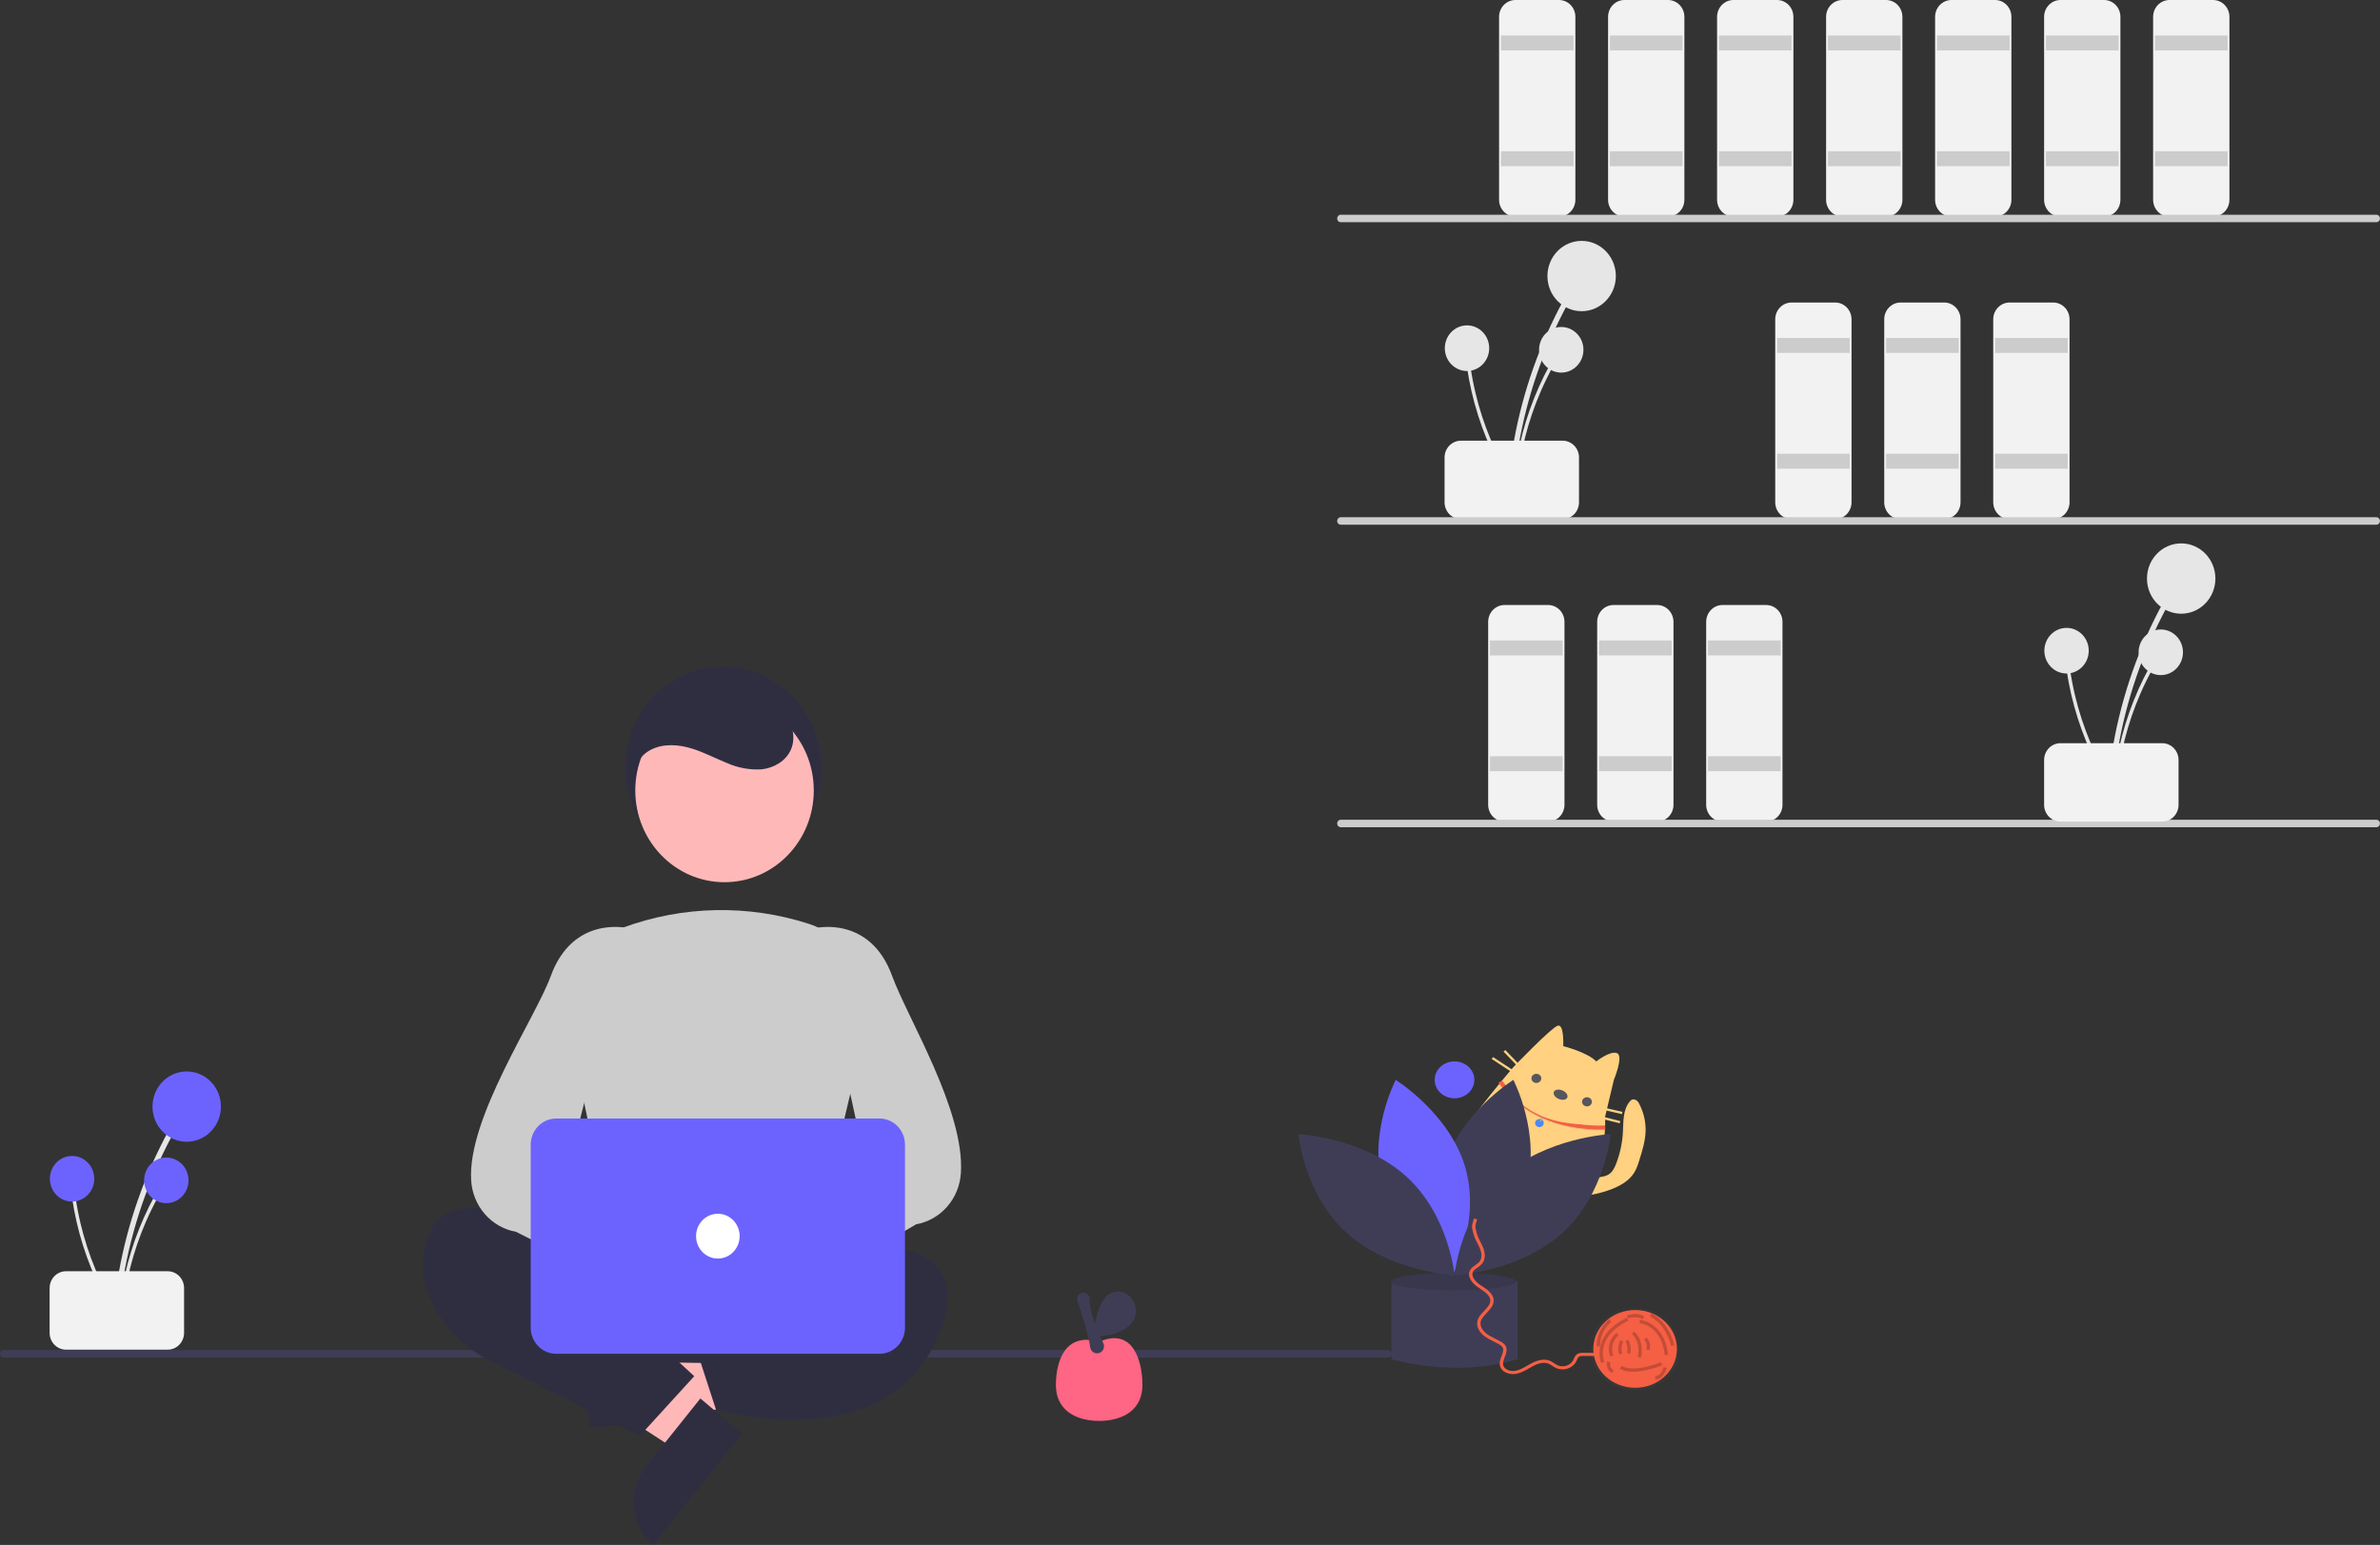 <?xml version="1.0" standalone="no"?>
<?xml-stylesheet type="text/css" href="cat_animations.css"?>
<svg width="724" height="470" viewBox="0 0 724 470" fill="none" xmlns="http://www.w3.org/2000/svg">
<rect x="0" y="0" width="724" height="470" fill="#333333" stroke="none"/>
<g id="undraw_Playful_cat_rchv 1" clip-path="url(#clip0)">
<g id="Cat">
<path id="Tail" d="M480.833 363.617C482.909 363.811 484.991 363.371 486.994 362.828C490.965 361.753 495.086 360.044 497.144 356.708C497.896 355.49 498.323 354.126 498.743 352.777C499.591 350.053 500.445 347.298 500.582 344.465C500.728 341.349 500.002 338.25 498.474 335.473C498.249 335.054 497.869 334.724 497.403 334.545C496.593 334.249 496.147 334.654 495.793 335.076C493.645 337.635 493.868 341.197 493.689 344.439C493.508 347.688 492.823 350.896 491.656 353.963C491.16 355.265 490.507 356.619 489.248 357.351C488.477 357.8 487.56 357.964 486.666 358.12C485.33 358.354 483.87 358.571 482.672 357.973C481.445 357.361 480.633 355.775 479.217 355.511C477.817 355.25 475.905 356.615 475.279 357.764C473.585 360.878 478.054 363.358 480.833 363.617Z" fill="#FFD180"/>
<g id="Group" opacity="0.1">
<path id="Vector" opacity="0.1" d="M489.248 357.351C488.477 357.8 487.56 357.964 486.666 358.12C485.748 358.281 484.774 358.427 483.864 358.313C485.006 358.756 486.344 358.562 487.579 358.346C488.473 358.19 489.39 358.026 490.161 357.577C491.42 356.845 492.073 355.491 492.569 354.189C493.736 351.122 494.421 347.914 494.601 344.665C494.781 341.423 494.559 337.861 496.706 335.302C496.955 335.005 497.252 334.723 497.686 334.68C497.596 334.628 497.501 334.583 497.403 334.545C496.593 334.249 496.147 334.654 495.793 335.076C493.646 337.635 493.868 341.197 493.688 344.439C493.508 347.688 492.823 350.896 491.656 353.963C491.16 355.265 490.507 356.619 489.248 357.351Z" fill="black"/>
<path id="Vector_2" opacity="0.1" d="M476.192 357.99C476.77 356.928 478.447 355.684 479.804 355.708C479.619 355.617 479.422 355.551 479.217 355.511C477.817 355.25 475.905 356.615 475.279 357.764C473.699 360.669 477.481 363.021 480.251 363.535C477.648 362.738 474.781 360.585 476.192 357.99Z" fill="black"/>
</g>
<path id="Vector_3" opacity="0.1" d="M487.448 346.324L463.345 335.161L459.87 341.648L483.972 352.811L487.448 346.324Z" fill="black"/>
<path id="Vector_4" d="M487.448 346.324L463.345 335.161L460.186 341.058L484.288 352.221L487.448 346.324Z" fill="#6C63FF"/>
<path id="Vector_5" d="M478.774 342.825C481.122 342.825 483.025 341.055 483.025 338.871C483.025 336.688 481.122 334.918 478.774 334.918C476.425 334.918 474.522 336.688 474.522 338.871C474.522 341.055 476.425 342.825 478.774 342.825Z" fill="#6C63FF"/>
<path id="Vector_6" d="M475.544 318.258C475.544 318.258 482.905 320.113 485.585 322.908C485.585 322.908 489.928 319.481 491.936 320.411C493.944 321.342 490.946 328.499 490.946 328.499L488.288 339.698C488.288 339.698 489.671 366.752 470.949 372.065C452.228 377.378 438.813 355.628 443.148 347.536C447.483 339.444 460.503 324.499 460.503 324.499C460.503 324.499 471.855 312.665 473.861 312.04C475.867 311.416 475.544 318.258 475.544 318.258Z" fill="#FFD180"/>
<g id="Cat_2" opacity="0.1">
<path id="Vector_7" opacity="0.1" d="M486.74 353.5C487.881 348.978 488.401 344.341 488.288 339.698L487.869 341.466C487.969 345.504 487.591 349.539 486.74 353.5V353.5Z" fill="white"/>
<path id="Vector_8" opacity="0.1" d="M445.246 346.415C449.581 338.323 460.083 326.267 460.083 326.267C460.083 326.267 471.436 314.434 473.442 313.809C475.447 313.184 475.124 320.026 475.124 320.026C475.124 320.026 482.485 321.882 485.166 324.677C485.166 324.677 489.508 321.25 491.516 322.18C492.296 322.541 492.32 323.841 492.059 325.295C492.64 323.26 493.027 320.917 491.936 320.411C489.928 319.481 485.585 322.908 485.585 322.908C482.905 320.113 475.544 318.258 475.544 318.258C475.544 318.258 475.867 311.416 473.861 312.04C471.855 312.665 460.503 324.499 460.503 324.499C460.503 324.499 450 336.555 445.666 344.647C445.274 345.378 445.122 346.647 445.246 346.415Z" fill="white"/>
</g>
<path id="Vector_9" d="M482.762 336.587C483.589 336.587 484.258 335.964 484.258 335.196C484.258 334.428 483.589 333.806 482.762 333.806C481.936 333.806 481.267 334.428 481.267 335.196C481.267 335.964 481.936 336.587 482.762 336.587Z" fill="#58555D"/>
<path id="Vector_10" d="M467.365 329.456C468.191 329.456 468.861 328.833 468.861 328.065C468.861 327.297 468.191 326.675 467.365 326.675C466.539 326.675 465.869 327.297 465.869 328.065C465.869 328.833 466.539 329.456 467.365 329.456Z" fill="#58555D"/>
<path id="Vector_11" d="M476.74 333.961C477.108 333.273 476.508 332.3 475.399 331.786C474.289 331.272 473.092 331.413 472.723 332.101C472.355 332.788 472.956 333.762 474.065 334.276C475.174 334.789 476.372 334.648 476.74 333.961Z" fill="#58555D"/>
<path id="Vector_12" d="M486.869 336.718L486.689 337.393L493.38 338.94L493.561 338.265L486.869 336.718Z" fill="#FFD180"/>
<path id="Vector_13" d="M485.544 339.208L485.348 339.879L492.708 341.74L492.904 341.069L485.544 339.208Z" fill="#FFD180"/>
<path id="Vector_14" d="M457.931 319.451L457.373 319.914L462.734 325.504L463.292 325.041L457.931 319.451Z" fill="#FFD180"/>
<path id="Vector_15" d="M454.192 321.58L453.761 322.149L461.797 327.424L462.228 326.856L454.192 321.58Z" fill="#FFD180"/>
<path id="Vector_16" opacity="0.1" d="M461.967 350.297C461.967 350.297 461.58 361.865 455.039 359.837C448.498 357.808 455.939 350.415 455.939 350.415C455.939 350.415 456.709 347.553 455.298 346.718" fill="black"/>
<path id="Vector_17" opacity="0.1" d="M467.714 352.674C467.714 352.674 457.363 359.102 462.676 363.188C467.989 367.275 470.797 357.492 470.797 357.492C470.797 357.492 473.001 355.37 474.509 356.041" fill="black"/>
<path id="Vector_18" d="M461.56 349.781C461.56 349.781 461.173 361.349 454.632 359.32C448.091 357.292 455.531 349.899 455.531 349.899C455.531 349.899 456.302 347.037 454.891 346.202" fill="#FFD180"/>
<path id="Vector_19" d="M468.349 352.475C468.349 352.475 457.998 358.903 463.311 362.99C468.624 367.076 471.432 357.293 471.432 357.293C471.432 357.293 473.636 355.171 475.144 355.842" fill="#FFD180"/>
<path id="Vector_20" opacity="0.5" d="M453.714 356.463L452.73 358.3L452.836 358.349L453.82 356.512L453.714 356.463Z" fill="#58555D"/>
<path id="Vector_21" opacity="0.5" d="M455.406 357.247L454.422 359.083L454.528 359.132L455.511 357.296L455.406 357.247Z" fill="#58555D"/>
<path id="Vector_22" opacity="0.5" d="M454.802 356.235L453.424 358.806L453.53 358.855L454.907 356.284L454.802 356.235Z" fill="#58555D"/>
<path id="Vector_23" opacity="0.5" d="M464.919 361.162L463.935 362.998L464.041 363.047L465.025 361.211L464.919 361.162Z" fill="#58555D"/>
<path id="Vector_24" opacity="0.5" d="M466.611 361.945L465.627 363.782L465.732 363.831L466.716 361.994L466.611 361.945Z" fill="#58555D"/>
<path id="Vector_25" opacity="0.5" d="M466.006 360.934L464.629 363.505L464.735 363.554L466.112 360.983L466.006 360.934Z" fill="#58555D"/>
<path id="Vector_26" opacity="0.1" d="M468.798 340.222C467.044 339.411 465.369 338.461 463.79 337.384C458.816 333.984 456.138 330.003 456.042 329.857L456.813 328.959C456.836 328.993 459.822 333.182 464.609 336.442C469.016 339.442 477.429 343.051 488.171 342.632L488.225 343.841C480.429 344.145 473.363 342.336 468.798 340.222Z" fill="black"/>
<path id="Vector_27" d="M468.682 340.995L468.659 340.931C468.777 340.91 468.889 340.864 468.986 340.797C469.082 340.729 469.161 340.642 469.215 340.541C469.269 340.441 469.297 340.33 469.298 340.218C469.298 340.105 469.271 339.995 469.217 339.894L469.283 339.866C469.341 339.975 469.37 340.095 469.37 340.217C469.37 340.339 469.339 340.459 469.281 340.568C469.223 340.677 469.139 340.772 469.035 340.846C468.931 340.92 468.81 340.971 468.682 340.995Z" fill="#4D8AF0"/>
<path id="Vector_28" opacity="0.1" d="M468.682 340.995L468.659 340.931C468.777 340.91 468.889 340.864 468.986 340.797C469.082 340.729 469.161 340.642 469.215 340.541C469.269 340.441 469.297 340.33 469.298 340.218C469.298 340.105 469.271 339.995 469.217 339.894L469.283 339.866C469.341 339.975 469.37 340.095 469.37 340.217C469.37 340.339 469.339 340.459 469.281 340.568C469.223 340.677 469.139 340.772 469.035 340.846C468.931 340.92 468.81 340.971 468.682 340.995Z" fill="black"/>
<path id="Vector_29" d="M488.299 342.391C477.558 342.81 469.145 339.202 464.738 336.201C459.951 332.941 456.965 328.753 456.942 328.719L455.831 329.349C455.927 329.495 458.945 333.743 463.919 337.143C465.498 338.221 467.173 339.17 468.927 339.981C473.492 342.095 480.558 343.904 488.354 343.6L488.299 342.391ZM469.186 340C469.16 339.988 469.139 339.97 469.125 339.946C469.111 339.923 469.104 339.897 469.106 339.87C469.108 339.844 469.118 339.818 469.136 339.797C469.153 339.776 469.177 339.761 469.204 339.752C469.231 339.744 469.261 339.743 469.288 339.75C469.316 339.757 469.341 339.771 469.359 339.791C469.378 339.811 469.39 339.836 469.394 339.863C469.397 339.889 469.392 339.916 469.38 339.94C469.371 339.955 469.359 339.97 469.345 339.981C469.331 339.993 469.314 340.002 469.296 340.007C469.278 340.013 469.259 340.015 469.24 340.014C469.221 340.013 469.203 340.008 469.186 340Z" fill="#F55F44"/>
<path id="Vector_30" opacity="0.1" d="M466.989 341.085C466.818 341.405 466.79 341.774 466.912 342.112C467.034 342.45 467.295 342.729 467.638 342.888V342.888C467.982 343.047 468.379 343.073 468.743 342.96C469.106 342.846 469.407 342.603 469.578 342.284V342.284C469.749 341.965 469.776 341.596 469.654 341.258C469.532 340.92 469.271 340.64 468.928 340.481V340.481C468.585 340.322 468.187 340.297 467.824 340.41C467.46 340.523 467.16 340.766 466.989 341.085V341.085ZM468.606 341.083C468.563 341.063 468.527 341.032 468.504 340.994C468.48 340.955 468.469 340.911 468.473 340.867C468.476 340.823 468.493 340.78 468.522 340.745C468.552 340.71 468.591 340.684 468.636 340.67C468.682 340.656 468.73 340.655 468.776 340.666C468.822 340.678 468.864 340.702 468.895 340.735C468.926 340.769 468.946 340.81 468.952 340.854C468.958 340.898 468.95 340.943 468.929 340.982C468.9 341.036 468.85 341.076 468.79 341.095C468.729 341.114 468.663 341.11 468.606 341.083L468.606 341.083Z" fill="url(#paint0_linear)"/>
<path id="Vector_31" d="M467.118 341.145C466.964 341.433 466.94 341.765 467.049 342.069C467.159 342.374 467.394 342.625 467.703 342.768C468.012 342.911 468.369 342.934 468.697 342.832C469.024 342.73 469.294 342.512 469.448 342.224V342.224C469.602 341.937 469.627 341.605 469.517 341.3C469.408 340.996 469.172 340.745 468.863 340.602V340.602C468.554 340.459 468.197 340.436 467.87 340.538C467.542 340.639 467.272 340.858 467.118 341.145V341.145ZM468.573 341.143C468.535 341.126 468.503 341.098 468.482 341.063C468.46 341.028 468.451 340.989 468.454 340.949C468.457 340.909 468.472 340.871 468.498 340.839C468.525 340.808 468.56 340.784 468.601 340.772C468.642 340.759 468.686 340.758 468.727 340.768C468.768 340.779 468.805 340.8 468.834 340.83C468.862 340.861 468.88 340.898 468.885 340.937C468.891 340.977 468.883 341.017 468.864 341.053C468.851 341.076 468.834 341.098 468.812 341.115C468.791 341.132 468.766 341.146 468.739 341.154C468.712 341.162 468.683 341.166 468.655 341.164C468.627 341.162 468.599 341.155 468.573 341.143V341.143Z" fill="#4D8AF0"/>
<path id="Vector_32" d="M468.636 340.973C468.579 340.864 468.549 340.744 468.55 340.622C468.551 340.5 468.582 340.38 468.641 340.271C468.7 340.162 468.784 340.067 468.889 339.994C468.993 339.92 469.114 339.87 469.243 339.847L469.258 339.912C469.139 339.934 469.028 339.98 468.931 340.048C468.835 340.116 468.757 340.204 468.704 340.305C468.65 340.405 468.622 340.516 468.622 340.628C468.622 340.741 468.651 340.852 468.704 340.952L468.636 340.973Z" fill="#4D8AF0"/>
<path id="Vector_33" d="M486.39 341.96C463.35 343.456 457.917 329.674 457.917 329.674L486.39 341.96Z" fill="#FFD180"/>
</g>
<path id="Vector_34" d="M426.271 389.756H423.251V413.49C423.251 413.49 442.738 419.359 461.676 413.49V389.756H426.271Z" fill="#3F3D56"/>
<path id="Vector_35" d="M442.189 392.564C452.648 392.564 461.127 391.364 461.127 389.884C461.127 388.404 452.648 387.204 442.189 387.204C431.73 387.204 423.251 388.404 423.251 389.884C423.251 391.364 431.73 392.564 442.189 392.564Z" fill="#3F3D56"/>
<path id="Vector_36" opacity="0.1" d="M442.189 392.564C452.648 392.564 461.127 391.364 461.127 389.884C461.127 388.404 452.648 387.204 442.189 387.204C431.73 387.204 423.251 388.404 423.251 389.884C423.251 391.364 431.73 392.564 442.189 392.564Z" fill="black"/>
<path id="Vector_37" d="M464.203 361.401C459.426 377.821 443.062 387.991 443.062 387.991C443.062 387.991 434.444 371.538 439.222 355.117C443.999 338.697 460.363 328.527 460.363 328.527C460.363 328.527 468.981 344.98 464.203 361.401Z" fill="#3F3D56"/>
<path id="Vector_38" d="M420.742 361.401C425.52 377.821 441.883 387.991 441.883 387.991C441.883 387.991 450.501 371.538 445.724 355.117C440.947 338.697 424.583 328.527 424.583 328.527C424.583 328.527 415.965 344.98 420.742 361.401Z" fill="#6C63FF"/>
<path id="Vector_39" d="M427.762 357.872C440.872 369.737 442.473 387.977 442.473 387.977C442.473 387.977 422.82 386.98 409.71 375.114C396.601 363.249 395 345.009 395 345.009C395 345.009 414.653 346.006 427.762 357.872Z" fill="#3F3D56"/>
<path id="Vector_40" d="M457.183 357.872C444.074 369.737 442.473 387.977 442.473 387.977C442.473 387.977 462.126 386.98 475.235 375.114C488.345 363.249 489.946 345.009 489.946 345.009C489.946 345.009 470.293 346.006 457.183 357.872Z" fill="#3F3D56"/>
<path id="Vector_41" d="M442.464 334.124C445.799 334.124 448.502 331.61 448.502 328.51C448.502 325.409 445.799 322.895 442.464 322.895C439.129 322.895 436.426 325.409 436.426 328.51C436.426 331.61 439.129 334.124 442.464 334.124Z" fill="#6C63FF"/>
<g id="Group_2" opacity="0.5">
<path id="Vector_42" opacity="0.5" d="M497.407 422.999C504.914 422.999 510.999 417.341 510.999 410.361C510.999 403.381 504.914 397.723 497.407 397.723C489.9 397.723 483.814 403.381 483.814 410.361C483.814 417.341 489.9 422.999 497.407 422.999Z" fill="url(#paint1_linear)"/>
</g>
<path id="Vector_43" d="M497.407 422.193C504.434 422.193 510.132 416.895 510.132 410.361C510.132 403.827 504.434 398.53 497.407 398.53C490.379 398.53 484.682 403.827 484.682 410.361C484.682 416.895 490.379 422.193 497.407 422.193Z" fill="#F55F44"/>
<g id="Group_3" opacity="0.5">
<path id="Vector_44" opacity="0.5" d="M460.486 418.435C458.565 418.593 456.452 417.706 456.037 415.935C455.798 414.912 456.177 413.912 456.544 412.946C456.945 411.886 457.293 410.97 456.791 410.217C456.563 409.873 456.163 409.613 455.766 409.383C455.248 409.084 454.693 408.807 454.156 408.54C453.227 408.077 452.267 407.599 451.414 406.965C449.737 405.719 448.889 404.057 449.145 402.52C449.367 401.191 450.333 400.173 451.268 399.188C452.226 398.178 453.131 397.225 453.11 396.057C453.081 394.47 451.336 393.33 449.796 392.324L449.556 392.167C447.677 390.934 445.872 388.796 446.969 386.824C447.352 386.136 447.992 385.694 448.61 385.267C449.026 385.005 449.406 384.696 449.741 384.347C450.871 383.046 450.294 381.119 449.994 380.351C449.766 379.767 449.467 379.184 449.178 378.621C448.752 377.789 448.311 376.928 448.055 376L448.013 375.847C447.396 373.613 447.397 373.529 448.049 371.385L448.13 371.117L449.104 371.373L449.023 371.641C448.432 373.582 448.432 373.582 448.993 375.613L449.035 375.766C449.267 376.606 449.668 377.388 450.092 378.216C450.391 378.8 450.7 379.403 450.945 380.029C451.704 381.97 451.552 383.76 450.529 384.938C450.142 385.35 449.7 385.714 449.213 386.022C448.663 386.402 448.144 386.761 447.868 387.257C447.015 388.79 448.894 390.581 450.139 391.398L450.378 391.554C452.029 392.632 454.085 393.975 454.122 396.041C454.15 397.574 453.07 398.711 452.026 399.811C451.15 400.735 450.322 401.607 450.145 402.664C449.91 404.077 450.972 405.433 452.046 406.23C452.827 406.81 453.704 407.247 454.634 407.71C455.185 407.985 455.755 408.269 456.301 408.584C456.803 408.875 457.314 409.214 457.652 409.722C458.408 410.858 457.946 412.079 457.498 413.258C457.164 414.14 456.848 414.973 457.026 415.735C457.349 417.111 459.29 417.737 460.831 417.439C462.091 417.194 463.201 416.551 464.375 415.869C464.755 415.649 465.148 415.421 465.544 415.209C467.703 414.056 469.66 413.774 471.202 414.394C471.688 414.607 472.148 414.868 472.573 415.172C472.905 415.407 473.257 415.615 473.625 415.796C474.464 416.136 475.409 416.17 476.273 415.891C477.138 415.612 477.857 415.04 478.288 414.29C478.362 414.146 478.429 413.992 478.5 413.828C478.725 413.31 478.979 412.722 479.561 412.353C480.17 411.967 480.92 411.973 481.468 411.977L487.127 412.022L487.118 412.963L481.459 412.918C480.922 412.914 480.452 412.927 480.131 413.131C479.804 413.339 479.626 413.747 479.439 414.18C479.365 414.35 479.289 414.526 479.201 414.697C478.653 415.674 477.724 416.418 476.606 416.78C475.487 417.141 474.262 417.092 473.181 416.641C472.762 416.438 472.361 416.203 471.984 415.938C471.617 415.673 471.22 415.445 470.8 415.258C469.237 414.629 467.353 415.328 466.048 416.025C465.668 416.228 465.284 416.452 464.911 416.668C463.713 417.363 462.474 418.082 461.037 418.36C460.855 418.395 460.671 418.42 460.486 418.435Z" fill="url(#paint2_linear)"/>
</g>
<path id="Vector_45" d="M460.736 418.01C458.815 418.168 456.702 417.28 456.287 415.51C456.048 414.487 456.427 413.487 456.794 412.52C457.195 411.46 457.542 410.545 457.041 409.791C456.812 409.448 456.413 409.188 456.016 408.958C455.498 408.658 454.943 408.382 454.406 408.114C453.477 407.652 452.517 407.174 451.664 406.54C449.987 405.294 449.139 403.632 449.395 402.094C449.616 400.765 450.583 399.747 451.517 398.763C452.476 397.753 453.381 396.799 453.36 395.632C453.331 394.044 451.586 392.904 450.046 391.898L449.806 391.741C447.927 390.509 446.122 388.37 447.219 386.399C447.602 385.71 448.241 385.269 448.86 384.841C449.276 384.58 449.656 384.271 449.991 383.922C451.121 382.621 450.544 380.694 450.244 379.925C450.015 379.342 449.717 378.759 449.428 378.195C449.002 377.363 448.561 376.503 448.305 375.574L448.263 375.422C447.646 373.187 447.646 373.104 448.299 370.96L448.38 370.692L449.354 370.947L449.273 371.216C448.682 373.156 448.682 373.156 449.243 375.188L449.285 375.34C449.517 376.18 449.918 376.963 450.342 377.791C450.641 378.374 450.95 378.978 451.195 379.604C451.954 381.545 451.802 383.334 450.778 384.513C450.391 384.925 449.95 385.289 449.463 385.597C448.913 385.977 448.394 386.336 448.118 386.831C447.265 388.364 449.144 390.156 450.389 390.972L450.628 391.128C452.279 392.207 454.335 393.55 454.372 395.616C454.4 397.148 453.32 398.286 452.276 399.385C451.4 400.309 450.571 401.182 450.395 402.238C450.16 403.652 451.222 405.007 452.296 405.805C453.077 406.385 453.954 406.822 454.883 407.285C455.435 407.559 456.005 407.843 456.551 408.159C457.053 408.449 457.564 408.788 457.902 409.296C458.658 410.433 458.196 411.653 457.748 412.833C457.414 413.715 457.098 414.548 457.276 415.309C457.599 416.686 459.54 417.312 461.081 417.013C462.341 416.769 463.451 416.125 464.625 415.444C465.005 415.223 465.398 414.995 465.794 414.784C467.953 413.631 469.91 413.349 471.452 413.969C471.938 414.182 472.398 414.442 472.823 414.747C473.155 414.981 473.507 415.19 473.875 415.37C474.714 415.71 475.659 415.744 476.523 415.465C477.388 415.186 478.107 414.615 478.538 413.864C478.612 413.721 478.679 413.566 478.75 413.403C478.975 412.884 479.229 412.297 479.811 411.928C480.42 411.542 481.17 411.548 481.718 411.552L487.377 411.596L487.368 412.537L481.709 412.493C481.172 412.489 480.702 412.502 480.381 412.705C480.054 412.913 479.876 413.322 479.689 413.755C479.615 413.925 479.539 414.101 479.451 414.272C478.903 415.248 477.974 415.993 476.856 416.354C475.737 416.716 474.512 416.666 473.431 416.216C473.011 416.013 472.611 415.778 472.234 415.512C471.866 415.248 471.47 415.02 471.05 414.833C469.487 414.204 467.603 414.903 466.298 415.6C465.918 415.803 465.533 416.026 465.161 416.242C463.963 416.937 462.724 417.656 461.287 417.935C461.105 417.97 460.921 417.995 460.736 418.01V418.01Z" fill="#F55F44"/>
<path id="Vector_46" opacity="0.2" d="M498.791 402.014C498.791 402.014 505.885 402.579 506.945 412.209" stroke="black" stroke-miterlimit="10"/>
<path id="Vector_47" opacity="0.2" d="M487.564 414.476C487.564 414.476 484.208 406.654 495.167 401.299" stroke="black" stroke-miterlimit="10"/>
<path id="Vector_48" opacity="0.2" d="M490.279 412.499C490.279 412.499 488.732 408.442 492.117 405.869" stroke="black" stroke-miterlimit="10"/>
<path id="Vector_49" opacity="0.2" d="M496.726 405.49C496.726 405.49 499.667 407.409 498.735 412.884" stroke="black" stroke-miterlimit="10"/>
<path id="Vector_50" opacity="0.2" d="M502.161 400.05C502.161 400.05 506.999 402.082 508.852 409.353" stroke="black" stroke-miterlimit="10"/>
<path id="Vector_51" opacity="0.2" d="M495.103 400.63C495.103 400.63 497.908 399.59 499.92 400.909" stroke="black" stroke-miterlimit="10"/>
<path id="Vector_52" opacity="0.2" d="M493.071 415.914C493.071 415.914 495.787 418.525 505.459 414.896" stroke="black" stroke-miterlimit="10"/>
<path id="Vector_53" opacity="0.2" d="M489.837 401.737C489.837 401.737 486.177 404.467 486.229 409.592" stroke="black" stroke-miterlimit="10"/>
<path id="Vector_54" opacity="0.2" d="M489.436 414.323C489.436 414.323 488.725 416.001 490.593 417.332" stroke="black" stroke-miterlimit="10"/>
<path id="Vector_55" opacity="0.2" d="M506.582 416.019C506.582 416.019 505.591 419.339 503.536 419.103" stroke="black" stroke-miterlimit="10"/>
<path id="Vector_56" opacity="0.2" d="M500.518 407.204C500.518 407.204 501.967 408.704 501.281 410.65" stroke="black" stroke-miterlimit="10"/>
<path id="Vector_57" opacity="0.2" d="M493.329 407.929C493.329 407.929 492.236 410.178 493.122 411.86" stroke="black" stroke-miterlimit="10"/>
<path id="Vector_58" opacity="0.2" d="M494.913 407.799C494.913 407.799 496.163 410.261 495.282 411.683" stroke="black" stroke-miterlimit="10"/>
</g>
<g id="undraw_Freelancer_re_irh4 1" clip-path="url(#clip1)">
<path id="Vector_59" d="M460.445 147.043C461.811 131.926 465.583 117.142 471.61 103.282C473.29 99.425 475.138 95.652 477.156 91.965C477.258 91.772 477.282 91.546 477.224 91.335C477.167 91.124 477.032 90.945 476.848 90.834C476.664 90.724 476.445 90.691 476.238 90.743C476.031 90.795 475.852 90.927 475.738 91.113C468.399 104.543 463.258 119.122 460.52 134.266C459.758 138.495 459.185 142.754 458.802 147.043C458.705 148.125 460.348 148.118 460.445 147.043V147.043Z" fill="#E6E6E6"/>
<path id="Vector_60" d="M481.136 94.674C486.883 94.674 491.542 89.885 491.542 83.978C491.542 78.07 486.883 73.281 481.136 73.281C475.389 73.281 470.73 78.07 470.73 83.978C470.73 89.885 475.389 94.674 481.136 94.674Z" fill="#E6E6E6"/>
<path id="Vector_61" d="M461.51 147.327C462.396 137.52 464.842 127.929 468.753 118.937C469.842 116.435 471.042 113.988 472.351 111.595C472.417 111.47 472.432 111.324 472.395 111.187C472.358 111.05 472.27 110.934 472.151 110.862C472.031 110.79 471.89 110.769 471.755 110.803C471.621 110.836 471.504 110.922 471.431 111.042C466.67 119.755 463.334 129.213 461.558 139.038C461.064 141.782 460.692 144.545 460.444 147.327C460.381 148.029 461.447 148.025 461.51 147.327V147.327Z" fill="#E6E6E6"/>
<path id="Vector_62" d="M474.933 113.353C478.661 113.353 481.684 110.246 481.684 106.414C481.684 102.581 478.661 99.475 474.933 99.475C471.204 99.475 468.182 102.581 468.182 106.414C468.182 110.246 471.204 113.353 474.933 113.353Z" fill="#E6E6E6"/>
<path id="Vector_63" d="M460.164 146.672C454.994 138.379 451.185 129.27 448.887 119.708C448.249 117.046 447.73 114.358 447.331 111.644C447.308 111.504 447.233 111.379 447.122 111.294C447.01 111.21 446.871 111.174 446.734 111.193C446.597 111.211 446.473 111.284 446.387 111.396C446.301 111.507 446.261 111.649 446.275 111.79C447.734 121.67 450.764 131.236 455.242 140.106C456.494 142.582 457.855 144.995 459.324 147.346C459.694 147.939 460.532 147.262 460.164 146.672Z" fill="#E6E6E6"/>
<path id="Vector_64" d="M446.266 112.866C449.995 112.866 453.017 109.759 453.017 105.926C453.017 102.094 449.995 98.987 446.266 98.987C442.538 98.987 439.515 102.094 439.515 105.926C439.515 109.759 442.538 112.866 446.266 112.866Z" fill="#E6E6E6"/>
<path id="Vector_65" d="M439.439 152.812V139.178C439.441 137.822 439.965 136.523 440.898 135.564C441.83 134.606 443.095 134.067 444.413 134.065H475.363C476.682 134.067 477.946 134.606 478.879 135.564C479.811 136.523 480.336 137.822 480.337 139.178V152.812C480.336 154.167 479.811 155.467 478.879 156.425C477.946 157.383 476.682 157.923 475.363 157.924H444.413C443.095 157.923 441.83 157.383 440.898 156.425C439.965 155.467 439.441 154.167 439.439 152.812Z" fill="#F2F2F2"/>
<path id="Vector_66" d="M474.258 65.896H460.994C459.675 65.895 458.41 65.356 457.478 64.397C456.545 63.439 456.021 62.139 456.02 60.784V5.113C456.021 3.757 456.545 2.458 457.478 1.499C458.41 0.541 459.675 0.002 460.994 0H474.258C475.576 0.002 476.841 0.541 477.773 1.499C478.706 2.458 479.23 3.757 479.232 5.113V60.784C479.23 62.139 478.706 63.439 477.773 64.397C476.841 65.356 475.576 65.895 474.258 65.896V65.896Z" fill="#F2F2F2"/>
<path id="Vector_67" d="M478.679 10.793H456.572V15.338H478.679V10.793Z" fill="#CCCCCC"/>
<path id="Vector_68" d="M478.679 46.014H456.572V50.559H478.679V46.014Z" fill="#CCCCCC"/>
<path id="Vector_69" d="M507.418 65.896H494.154C492.835 65.895 491.571 65.356 490.638 64.397C489.706 63.439 489.181 62.139 489.18 60.784V5.113C489.181 3.757 489.706 2.458 490.638 1.499C491.571 0.541 492.835 0.002 494.154 0H507.418C508.737 0.002 510.001 0.541 510.934 1.499C511.866 2.458 512.391 3.757 512.392 5.113V60.784C512.391 62.139 511.866 63.439 510.934 64.397C510.001 65.356 508.737 65.895 507.418 65.896V65.896Z" fill="#F2F2F2"/>
<path id="Vector_70" d="M511.839 10.793H489.732V15.338H511.839V10.793Z" fill="#CCCCCC"/>
<path id="Vector_71" d="M511.839 46.014H489.732V50.559H511.839V46.014Z" fill="#CCCCCC"/>
<path id="Vector_72" d="M540.578 65.896H527.314C525.995 65.895 524.731 65.356 523.799 64.397C522.866 63.439 522.342 62.139 522.34 60.784V5.113C522.342 3.757 522.866 2.458 523.799 1.499C524.731 0.541 525.995 0.002 527.314 0H540.578C541.897 0.002 543.161 0.541 544.094 1.499C545.026 2.458 545.551 3.757 545.552 5.113V60.784C545.551 62.139 545.026 63.439 544.094 64.397C543.161 65.356 541.897 65.895 540.578 65.896V65.896Z" fill="#F2F2F2"/>
<path id="Vector_73" d="M545 10.793H522.893V15.338H545V10.793Z" fill="#CCCCCC"/>
<path id="Vector_74" d="M545 46.014H522.893V50.559H545V46.014Z" fill="#CCCCCC"/>
<path id="Vector_75" d="M558.264 157.924H545C543.681 157.923 542.417 157.383 541.484 156.425C540.552 155.467 540.027 154.167 540.026 152.812V97.14C540.027 95.785 540.552 94.485 541.484 93.527C542.417 92.568 543.681 92.029 545 92.028H558.264C559.582 92.029 560.847 92.568 561.779 93.527C562.712 94.485 563.236 95.785 563.238 97.14V152.812C563.236 154.167 562.712 155.467 561.779 156.425C560.847 157.383 559.582 157.923 558.264 157.924V157.924Z" fill="#F2F2F2"/>
<path id="Vector_76" d="M562.685 102.821H540.578V107.366H562.685V102.821Z" fill="#CCCCCC"/>
<path id="Vector_77" d="M562.685 138.042H540.578V142.586H562.685V138.042Z" fill="#CCCCCC"/>
<path id="Vector_78" d="M591.424 157.924H578.16C576.841 157.923 575.577 157.383 574.644 156.425C573.712 155.467 573.187 154.167 573.186 152.812V97.14C573.187 95.785 573.712 94.485 574.644 93.527C575.577 92.568 576.841 92.029 578.16 92.028H591.424C592.743 92.029 594.007 92.568 594.94 93.527C595.872 94.485 596.397 95.785 596.398 97.14V152.812C596.397 154.167 595.872 155.467 594.94 156.425C594.007 157.383 592.743 157.923 591.424 157.924Z" fill="#F2F2F2"/>
<path id="Vector_79" d="M595.845 102.821H573.739V107.366H595.845V102.821Z" fill="#CCCCCC"/>
<path id="Vector_80" d="M595.845 138.042H573.739V142.586H595.845V138.042Z" fill="#CCCCCC"/>
<path id="Vector_81" d="M624.584 157.924H611.32C610.002 157.923 608.737 157.383 607.805 156.425C606.872 155.467 606.348 154.167 606.346 152.812V97.14C606.348 95.785 606.872 94.485 607.805 93.527C608.737 92.568 610.002 92.029 611.32 92.028H624.584C625.903 92.029 627.167 92.568 628.1 93.527C629.032 94.485 629.557 95.785 629.558 97.14V152.812C629.557 154.167 629.032 155.467 628.1 156.425C627.167 157.383 625.903 157.923 624.584 157.924V157.924Z" fill="#F2F2F2"/>
<path id="Vector_82" d="M629.006 102.821H606.899V107.366H629.006V102.821Z" fill="#CCCCCC"/>
<path id="Vector_83" d="M629.006 138.042H606.899V142.586H629.006V138.042Z" fill="#CCCCCC"/>
<path id="Vector_84" d="M470.942 249.952H457.678C456.359 249.95 455.094 249.411 454.162 248.453C453.229 247.494 452.705 246.195 452.703 244.839V189.168C452.705 187.813 453.229 186.513 454.162 185.555C455.094 184.596 456.359 184.057 457.678 184.056H470.942C472.26 184.057 473.525 184.596 474.457 185.555C475.39 186.513 475.914 187.813 475.916 189.168V244.839C475.914 246.195 475.39 247.494 474.457 248.453C473.525 249.411 472.26 249.95 470.942 249.952Z" fill="#F2F2F2"/>
<path id="Vector_85" d="M475.363 194.849H453.256V199.393H475.363V194.849Z" fill="#CCCCCC"/>
<path id="Vector_86" d="M475.363 230.069H453.256V234.614H475.363V230.069Z" fill="#CCCCCC"/>
<path id="Vector_87" d="M504.102 249.952H490.838C489.519 249.95 488.255 249.411 487.322 248.453C486.39 247.494 485.865 246.195 485.864 244.839V189.168C485.865 187.813 486.39 186.513 487.322 185.555C488.255 184.596 489.519 184.057 490.838 184.056H504.102C505.421 184.057 506.685 184.596 507.617 185.555C508.55 186.513 509.075 187.813 509.076 189.168V244.839C509.075 246.195 508.55 247.494 507.617 248.453C506.685 249.411 505.421 249.95 504.102 249.952Z" fill="#F2F2F2"/>
<path id="Vector_88" d="M508.523 194.849H486.416V199.393H508.523V194.849Z" fill="#CCCCCC"/>
<path id="Vector_89" d="M508.523 230.069H486.416V234.614H508.523V230.069Z" fill="#CCCCCC"/>
<path id="Vector_90" d="M537.262 249.952H523.998C522.679 249.95 521.415 249.411 520.483 248.453C519.55 247.494 519.026 246.195 519.024 244.839V189.168C519.026 187.813 519.55 186.513 520.483 185.555C521.415 184.596 522.679 184.057 523.998 184.056H537.262C538.581 184.057 539.845 184.596 540.778 185.555C541.71 186.513 542.235 187.813 542.236 189.168V244.839C542.235 246.195 541.71 247.494 540.778 248.453C539.845 249.411 538.581 249.95 537.262 249.952V249.952Z" fill="#F2F2F2"/>
<path id="Vector_91" d="M541.684 194.849H519.577V199.393H541.684V194.849Z" fill="#CCCCCC"/>
<path id="Vector_92" d="M541.684 230.069H519.577V234.614H541.684V230.069Z" fill="#CCCCCC"/>
<path id="Vector_93" d="M573.739 65.896H560.474C559.156 65.895 557.891 65.356 556.959 64.397C556.026 63.439 555.502 62.139 555.5 60.784V5.113C555.502 3.757 556.026 2.458 556.959 1.499C557.891 0.541 559.156 0.002 560.474 0H573.739C575.057 0.002 576.322 0.541 577.254 1.499C578.187 2.458 578.711 3.757 578.713 5.113V60.784C578.711 62.139 578.187 63.439 577.254 64.397C576.322 65.356 575.057 65.895 573.739 65.896V65.896Z" fill="#F2F2F2"/>
<path id="Vector_94" d="M578.16 10.793H556.053V15.338H578.16V10.793Z" fill="#CCCCCC"/>
<path id="Vector_95" d="M578.16 46.014H556.053V50.559H578.16V46.014Z" fill="#CCCCCC"/>
<path id="Vector_96" d="M606.899 65.896H593.635C592.316 65.895 591.052 65.356 590.119 64.397C589.187 63.439 588.662 62.139 588.661 60.784V5.113C588.662 3.757 589.187 2.458 590.119 1.499C591.052 0.541 592.316 0.002 593.635 0H606.899C608.218 0.002 609.482 0.541 610.414 1.499C611.347 2.458 611.872 3.757 611.873 5.113V60.784C611.872 62.139 611.347 63.439 610.414 64.397C609.482 65.356 608.218 65.895 606.899 65.896V65.896Z" fill="#F2F2F2"/>
<path id="Vector_97" d="M611.32 10.793H589.213V15.338H611.32V10.793Z" fill="#CCCCCC"/>
<path id="Vector_98" d="M611.32 46.014H589.213V50.559H611.32V46.014Z" fill="#CCCCCC"/>
<path id="Vector_99" d="M640.059 65.896H626.795C625.476 65.895 624.212 65.356 623.279 64.397C622.347 63.439 621.823 62.139 621.821 60.784V5.113C621.823 3.757 622.347 2.458 623.279 1.499C624.212 0.541 625.476 0.002 626.795 0H640.059C641.378 0.002 642.642 0.541 643.575 1.499C644.507 2.458 645.032 3.757 645.033 5.113V60.784C645.032 62.139 644.507 63.439 643.575 64.397C642.642 65.356 641.378 65.895 640.059 65.896V65.896Z" fill="#F2F2F2"/>
<path id="Vector_100" d="M644.481 10.793H622.374V15.338H644.481V10.793Z" fill="#CCCCCC"/>
<path id="Vector_101" d="M644.481 46.014H622.374V50.559H644.481V46.014Z" fill="#CCCCCC"/>
<path id="Vector_102" d="M673.219 65.896H659.955C658.637 65.895 657.372 65.356 656.44 64.397C655.507 63.439 654.983 62.139 654.981 60.784V5.113C654.983 3.757 655.507 2.458 656.44 1.499C657.372 0.541 658.637 0.002 659.955 0H673.219C674.538 0.002 675.803 0.541 676.735 1.499C677.668 2.458 678.192 3.757 678.194 5.113V60.784C678.192 62.139 677.668 63.439 676.735 64.397C675.803 65.356 674.538 65.895 673.219 65.896V65.896Z" fill="#F2F2F2"/>
<path id="Vector_103" d="M677.641 10.793H655.534V15.338H677.641V10.793Z" fill="#CCCCCC"/>
<path id="Vector_104" d="M677.641 46.014H655.534V50.559H677.641V46.014Z" fill="#CCCCCC"/>
<path id="Vector_105" d="M722.895 67.601H407.872C407.579 67.601 407.297 67.481 407.09 67.268C406.883 67.055 406.766 66.766 406.766 66.465C406.766 66.163 406.883 65.874 407.09 65.661C407.297 65.448 407.579 65.328 407.872 65.328H722.895C723.188 65.328 723.469 65.448 723.676 65.661C723.884 65.874 724 66.163 724 66.465C724 66.766 723.884 67.055 723.676 67.268C723.469 67.481 723.188 67.601 722.895 67.601Z" fill="#CCCCCC"/>
<path id="Vector_106" d="M722.895 159.628H407.872C407.579 159.628 407.297 159.509 407.09 159.296C406.883 159.083 406.766 158.794 406.766 158.492C406.766 158.191 406.883 157.902 407.09 157.689C407.297 157.476 407.579 157.356 407.872 157.356H722.895C723.188 157.356 723.469 157.476 723.676 157.689C723.884 157.902 724 158.191 724 158.492C724 158.794 723.884 159.083 723.676 159.296C723.469 159.509 723.188 159.628 722.895 159.628Z" fill="#CCCCCC"/>
<path id="Vector_107" d="M722.895 251.656H407.872C407.579 251.656 407.297 251.536 407.09 251.323C406.883 251.11 406.766 250.821 406.766 250.52C406.766 250.219 406.883 249.93 407.09 249.717C407.297 249.504 407.579 249.384 407.872 249.384H722.895C723.188 249.384 723.469 249.504 723.676 249.717C723.884 249.93 724 250.219 724 250.52C724 250.821 723.884 251.11 723.676 251.323C723.469 251.536 723.188 251.656 722.895 251.656Z" fill="#CCCCCC"/>
<path id="Vector_108" d="M642.827 239.071C644.192 223.954 647.964 209.17 653.991 195.31C655.671 191.452 657.52 187.68 659.538 183.993C659.639 183.8 659.664 183.574 659.606 183.363C659.548 183.152 659.413 182.973 659.229 182.862C659.045 182.751 658.827 182.719 658.62 182.771C658.413 182.823 658.233 182.955 658.119 183.14C650.781 196.571 645.639 211.149 642.901 226.294C642.14 230.523 641.567 234.782 641.184 239.071C641.086 240.153 642.73 240.146 642.827 239.071V239.071Z" fill="#E6E6E6"/>
<path id="Vector_109" d="M663.518 186.701C669.265 186.701 673.924 181.913 673.924 176.005C673.924 170.098 669.265 165.309 663.518 165.309C657.771 165.309 653.112 170.098 653.112 176.005C653.112 181.913 657.771 186.701 663.518 186.701Z" fill="#E6E6E6"/>
<path id="Vector_110" d="M643.891 239.355C644.777 229.548 647.224 219.957 651.134 210.965C652.224 208.463 653.424 206.015 654.733 203.623C654.798 203.498 654.814 203.352 654.777 203.215C654.739 203.078 654.652 202.961 654.532 202.89C654.413 202.818 654.271 202.797 654.137 202.83C654.003 202.864 653.886 202.95 653.812 203.07C649.051 211.783 645.716 221.241 643.94 231.066C643.445 233.81 643.074 236.573 642.825 239.355C642.762 240.057 643.829 240.052 643.891 239.355V239.355Z" fill="#E6E6E6"/>
<path id="Vector_111" d="M657.314 205.38C661.043 205.38 664.065 202.274 664.065 198.441C664.065 194.609 661.043 191.502 657.314 191.502C653.586 191.502 650.563 194.609 650.563 198.441C650.563 202.274 653.586 205.38 657.314 205.38Z" fill="#E6E6E6"/>
<path id="Vector_112" d="M642.546 238.7C637.376 230.407 633.566 221.298 631.269 211.736C630.631 209.074 630.112 206.386 629.713 203.672C629.69 203.532 629.615 203.407 629.503 203.322C629.392 203.238 629.253 203.201 629.116 203.22C628.979 203.239 628.854 203.312 628.769 203.424C628.683 203.535 628.643 203.677 628.656 203.818C630.116 213.698 633.146 223.264 637.624 232.134C638.876 234.609 640.237 237.023 641.706 239.374C642.076 239.967 642.914 239.289 642.546 238.7Z" fill="#E6E6E6"/>
<path id="Vector_113" d="M628.648 204.893C632.376 204.893 635.399 201.787 635.399 197.954C635.399 194.122 632.376 191.015 628.648 191.015C624.919 191.015 621.897 194.122 621.897 197.954C621.897 201.787 624.919 204.893 628.648 204.893Z" fill="#E6E6E6"/>
<path id="Vector_114" d="M621.821 244.839V231.206C621.823 229.85 622.347 228.551 623.279 227.592C624.212 226.634 625.476 226.094 626.795 226.093H657.745C659.063 226.094 660.328 226.634 661.26 227.592C662.193 228.551 662.717 229.85 662.719 231.206V244.839C662.717 246.195 662.193 247.494 661.26 248.453C660.328 249.411 659.063 249.95 657.745 249.952H626.795C625.476 249.95 624.212 249.411 623.279 248.453C622.347 247.494 621.823 246.195 621.821 244.839Z" fill="#F2F2F2"/>
<path id="Vector_115" d="M422.241 412.989H1.105C0.812 412.989 0.531 412.869 0.324 412.656C0.116 412.443 0 412.154 0 411.853C0 411.551 0.116 411.262 0.324 411.049C0.531 410.836 0.812 410.716 1.105 410.716H422.241C422.534 410.716 422.815 410.836 423.023 411.049C423.23 411.262 423.347 411.551 423.347 411.853C423.347 412.154 423.23 412.443 423.023 412.656C422.815 412.869 422.534 412.989 422.241 412.989Z" fill="#3F3D56"/>
<path id="Vector_116" d="M220.029 264.154C236.511 264.154 249.873 250.42 249.873 233.478C249.873 216.536 236.511 202.802 220.029 202.802C203.546 202.802 190.184 216.536 190.184 233.478C190.184 250.42 203.546 264.154 220.029 264.154Z" fill="#2F2E41"/>
<path id="Vector_117" d="M191.672 430.401L190.882 416.497L242.685 406.743L243.852 427.267L191.672 430.401Z" fill="#FFB8B8"/>
<path id="Vector_118" d="M194.182 406.332L195.707 433.149L179.28 434.136L176.794 390.434C178.952 390.305 181.113 390.613 183.154 391.342C185.195 392.071 187.077 393.206 188.691 394.682C190.306 396.158 191.622 397.947 192.564 399.946C193.506 401.945 194.056 404.115 194.182 406.332Z" fill="#2F2E41"/>
<path id="Vector_119" d="M214.203 430.274L205.598 441.035L161.124 412.041L173.823 396.16L214.203 430.274Z" fill="#FFB8B8"/>
<path id="Vector_120" d="M196.461 446.194L213.056 425.441L225.768 436.181L198.725 470C197.055 468.59 195.672 466.855 194.655 464.895C193.638 462.936 193.006 460.789 192.796 458.579C192.586 456.368 192.801 454.137 193.43 452.012C194.059 449.887 195.089 447.91 196.461 446.194V446.194Z" fill="#2F2E41"/>
<path id="Vector_121" d="M189.441 380.234L183.561 408.727C183.426 409.383 183.433 410.062 183.583 410.714C183.733 411.367 184.022 411.978 184.428 412.502C184.835 413.027 185.349 413.452 185.935 413.748C186.52 414.044 187.162 414.203 187.815 414.214L245.622 415.172C246.273 415.183 246.919 415.046 247.513 414.77C248.107 414.494 248.634 414.087 249.057 413.577C249.48 413.068 249.788 412.468 249.959 411.822C250.131 411.175 250.161 410.498 250.047 409.839L244.991 380.387C244.81 379.335 244.275 378.382 243.479 377.695C242.682 377.008 241.676 376.632 240.637 376.632H193.766C192.753 376.632 191.77 376.99 190.983 377.645C190.196 378.301 189.651 379.215 189.441 380.234V380.234Z" fill="#2F2E41"/>
<path id="Vector_122" d="M199.027 390.266C199.027 390.266 142.655 353.909 131.601 373.224C126.074 382.881 128.838 392.254 132.983 399.213C136.829 405.549 142.351 410.629 148.903 413.859L194.606 436.848L211.186 418.67L200.132 408.444L199.027 390.266Z" fill="#2F2E41"/>
<path id="Vector_123" d="M227.766 384.585C227.766 384.585 300.719 362.998 286.349 403.9C271.98 444.801 217.818 428.895 217.818 428.895L212.291 411.853L231.082 398.219L227.766 384.585Z" fill="#2F2E41"/>
<path id="Vector_124" d="M220.403 268.387C235.397 268.387 247.551 255.894 247.551 240.483C247.551 225.071 235.397 212.578 220.403 212.578C205.409 212.578 193.255 225.071 193.255 240.483C193.255 255.894 205.409 268.387 220.403 268.387Z" fill="#FFB8B8"/>
<path id="Vector_125" d="M221.825 389.094C210.544 388.919 199.321 387.399 188.381 384.565L188.058 384.474L172.908 312.846C171.545 306.552 172.472 299.963 175.513 294.323C178.554 288.683 183.499 284.383 189.414 282.234C207.685 275.496 227.6 275.087 246.118 281.071H246.118C252.332 283.129 257.562 287.519 260.765 293.366C263.969 299.213 264.91 306.087 263.4 312.615L246.479 384.414L246.241 384.531C239.209 387.955 230.416 389.094 221.825 389.094Z" fill="#CCCCCC"/>
<path id="Vector_126" d="M201.476 394.659C202.026 393.087 202.905 391.658 204.05 390.474C205.195 389.289 206.58 388.377 208.105 387.801C209.631 387.226 211.26 387.001 212.879 387.143C214.498 387.285 216.067 387.79 217.476 388.623L247.305 362.009L250.004 382.924L221.264 404.99C219.746 407.33 217.446 409.016 214.8 409.729C212.153 410.442 209.344 410.132 206.905 408.859C204.466 407.585 202.566 405.436 201.565 402.819C200.565 400.202 200.533 397.298 201.476 394.659V394.659Z" fill="#FFB8B8"/>
<path id="Vector_127" d="M229.925 400.463C229.44 400.463 228.957 400.39 228.492 400.247C227.737 400.021 227.046 399.613 226.476 399.056C225.907 398.499 225.475 397.811 225.217 397.047L221.617 386.562C221.28 385.593 221.237 384.542 221.494 383.547C221.751 382.553 222.296 381.662 223.056 380.993L263.699 355.913L247.678 282.449L248.085 282.348C248.251 282.305 264.666 278.465 271.392 296.902C276.102 309.815 293.534 337.891 292.304 356.864C292.07 360.659 290.599 364.262 288.128 367.092C285.657 369.922 282.33 371.813 278.684 372.46L232.936 399.402C232.074 400.088 231.015 400.462 229.925 400.463Z" fill="#CCCCCC"/>
<path id="Vector_128" d="M234.483 392.166C233.933 390.595 233.054 389.166 231.909 387.981C230.764 386.797 229.379 385.885 227.854 385.309C226.328 384.734 224.699 384.509 223.08 384.651C221.461 384.793 219.892 385.298 218.483 386.131L188.654 359.517L185.955 380.432L214.695 402.498C216.213 404.838 218.513 406.524 221.159 407.237C223.806 407.95 226.615 407.64 229.054 406.366C231.493 405.093 233.393 402.944 234.394 400.327C235.394 397.71 235.426 394.806 234.483 392.166V392.166Z" fill="#FFB8B8"/>
<path id="Vector_129" d="M209.027 400.463C207.937 400.462 206.878 400.088 206.016 399.402L156.952 374.733C153.306 374.086 149.979 372.194 147.508 369.364C145.037 366.535 143.566 362.931 143.332 359.136C142.102 340.163 162.85 309.815 167.56 296.902C174.286 278.465 190.701 282.304 190.867 282.348L191.274 282.449L171.937 358.185L215.895 380.992C216.656 381.662 217.201 382.553 217.458 383.547C217.715 384.542 217.672 385.593 217.335 386.562L213.734 397.047C213.477 397.811 213.045 398.499 212.476 399.056C211.906 399.613 211.215 400.021 210.46 400.247C209.995 400.39 209.512 400.463 209.027 400.463V400.463Z" fill="#CCCCCC"/>
<path id="Vector_130" d="M267.558 411.853H169.183C167.132 411.85 165.165 411.011 163.714 409.521C162.264 408.03 161.448 406.008 161.445 403.9V348.228C161.448 346.12 162.264 344.098 163.714 342.608C165.165 341.117 167.132 340.278 169.183 340.275H267.558C269.61 340.278 271.576 341.117 273.027 342.608C274.478 344.098 275.293 346.12 275.296 348.228V403.9C275.293 406.008 274.477 408.03 273.027 409.521C271.576 411.011 269.61 411.85 267.558 411.853V411.853Z" fill="#6C63FF"/>
<path id="Vector_131" d="M218.371 382.881C222.033 382.881 225.003 379.829 225.003 376.064C225.003 372.299 222.033 369.247 218.371 369.247C214.708 369.247 211.739 372.299 211.739 376.064C211.739 379.829 214.708 382.881 218.371 382.881Z" fill="white"/>
<path id="Vector_132" d="M192.983 239.347C191.374 235.152 194.013 230.153 197.93 228.121C201.846 226.088 206.572 226.475 210.761 227.814C214.281 228.94 217.581 230.684 221.015 232.062C224.401 233.604 228.1 234.281 231.795 234.035C235.459 233.61 239.105 231.498 240.604 228.036C242.158 224.448 241.101 220.068 238.708 217.006C236.162 214.045 232.867 211.868 229.189 210.717C221.112 207.792 211.782 207.707 204.283 211.958C196.784 216.21 191.688 225.263 193.238 233.92" fill="#2F2E41"/>
<path id="Vector_133" d="M36.103 399.717C37.469 384.6 41.241 369.816 47.268 355.956C48.948 352.099 50.797 348.326 52.815 344.639C52.916 344.446 52.94 344.22 52.883 344.009C52.825 343.798 52.69 343.619 52.506 343.508C52.322 343.397 52.103 343.365 51.896 343.417C51.689 343.469 51.51 343.601 51.396 343.786C44.057 357.217 38.916 371.796 36.178 386.94C35.416 391.169 34.843 395.428 34.46 399.717C34.363 400.799 36.007 400.792 36.103 399.717V399.717Z" fill="#E6E6E6"/>
<path id="Vector_134" d="M56.794 347.347C62.541 347.347 67.2 342.559 67.2 336.651C67.2 330.744 62.541 325.955 56.794 325.955C51.047 325.955 46.388 330.744 46.388 336.651C46.388 342.559 51.047 347.347 56.794 347.347Z" fill="#6C63FF"/>
<path id="Vector_135" d="M37.168 400.001C38.054 390.194 40.501 380.603 44.411 371.611C45.501 369.109 46.7 366.661 48.009 364.269C48.075 364.144 48.091 363.998 48.053 363.861C48.016 363.724 47.928 363.607 47.809 363.536C47.689 363.464 47.548 363.443 47.413 363.476C47.279 363.51 47.163 363.596 47.089 363.716C42.328 372.429 38.992 381.887 37.216 391.712C36.722 394.456 36.35 397.219 36.102 400.001C36.039 400.703 37.105 400.698 37.168 400.001H37.168Z" fill="#E6E6E6"/>
<path id="Vector_136" d="M50.591 366.026C54.319 366.026 57.342 362.92 57.342 359.087C57.342 355.255 54.319 352.148 50.591 352.148C46.862 352.148 43.84 355.255 43.84 359.087C43.84 362.92 46.862 366.026 50.591 366.026Z" fill="#6C63FF"/>
<path id="Vector_137" d="M35.822 399.346C30.652 391.053 26.843 381.944 24.545 372.382C23.907 369.72 23.389 367.032 22.989 364.318C22.966 364.178 22.891 364.053 22.78 363.968C22.668 363.884 22.529 363.847 22.392 363.866C22.255 363.885 22.131 363.958 22.045 364.07C21.959 364.181 21.919 364.323 21.933 364.464C23.392 374.344 26.422 383.91 30.9 392.78C32.153 395.255 33.513 397.669 34.982 400.02C35.352 400.613 36.19 399.936 35.822 399.346V399.346Z" fill="#E6E6E6"/>
<path id="Vector_138" d="M21.924 365.539C25.653 365.539 28.675 362.433 28.675 358.6C28.675 354.768 25.653 351.661 21.924 351.661C18.196 351.661 15.173 354.768 15.173 358.6C15.173 362.433 18.196 365.539 21.924 365.539Z" fill="#6C63FF"/>
<path id="Vector_139" d="M15.097 405.485V391.852C15.099 390.496 15.623 389.197 16.556 388.238C17.488 387.28 18.753 386.74 20.072 386.739H51.021C52.34 386.74 53.604 387.28 54.537 388.238C55.469 389.197 55.994 390.496 55.995 391.852V405.485C55.994 406.841 55.469 408.14 54.537 409.099C53.604 410.057 52.34 410.596 51.021 410.598H20.072C18.753 410.596 17.488 410.057 16.556 409.099C15.623 408.14 15.099 406.841 15.097 405.485V405.485Z" fill="#F2F2F2"/>
<path id="Vector_140" d="M347.53 421.397C347.53 428.869 341.636 432.266 334.366 432.266C327.097 432.266 321.203 428.869 321.203 421.397C321.203 413.924 324.128 405.206 334.366 408.212C344.605 403.702 347.53 413.924 347.53 421.397Z" fill="#FF6584"/>
<path id="Vector_141" d="M333.725 411.713C333.213 411.714 332.719 411.523 332.334 411.176C331.949 410.829 331.701 410.349 331.635 409.828C331.199 406.1 328.797 398.798 327.784 395.832L327.784 395.831C327.682 395.536 327.65 395.22 327.693 394.91C327.735 394.6 327.85 394.306 328.027 394.051C328.197 393.824 328.412 393.636 328.657 393.5C328.903 393.364 329.174 393.283 329.452 393.263C329.73 393.242 330.009 393.282 330.271 393.381C330.533 393.479 330.772 393.633 330.971 393.833C331.15 394.025 331.288 394.253 331.377 394.503C331.466 394.752 331.504 395.018 331.489 395.283C331.291 399.09 333.99 405.241 335.617 408.569C335.771 408.883 335.848 409.231 335.842 409.582C335.836 409.933 335.747 410.278 335.583 410.586C335.419 410.894 335.184 411.156 334.9 411.35C334.615 411.545 334.288 411.665 333.948 411.701C333.874 411.709 333.8 411.713 333.725 411.713V411.713Z" fill="#3F3D56"/>
<path id="Vector_142" d="M343.466 403.315C348.035 399.471 344.45 391.604 338.731 393.114C337.962 393.303 337.252 393.692 336.671 394.244C333.163 397.65 332.619 406.365 332.619 406.365C332.619 406.365 338.814 407.228 343.466 403.315Z" fill="#3F3D56"/>
</g>
<defs>
<linearGradient id="paint0_linear" x1="467.638" y1="342.888" x2="468.784" y2="340.415" gradientUnits="userSpaceOnUse">
<stop stop-color="white"/>
<stop offset="1"/>
</linearGradient>
<linearGradient id="paint1_linear" x1="498.603" y1="422.95" x2="496.532" y2="397.746" gradientUnits="userSpaceOnUse">
<stop stop-color="#808080" stop-opacity="0.25"/>
<stop offset="0.535" stop-color="#808080" stop-opacity="0.12"/>
<stop offset="1" stop-color="#808080" stop-opacity="0.1"/>
</linearGradient>
<linearGradient id="paint2_linear" x1="50255.5" y1="50676.6" x2="48867.1" y2="33773.8" gradientUnits="userSpaceOnUse">
<stop stop-color="#808080" stop-opacity="0.25"/>
<stop offset="0.535" stop-color="#808080" stop-opacity="0.12"/>
<stop offset="1" stop-color="#808080" stop-opacity="0.1"/>
</linearGradient>
<clipPath id="clip0">
<rect width="116" height="111" fill="white" transform="translate(395 312)"/>
</clipPath>
<clipPath id="clip1">
<rect width="724" height="470" fill="white"/>
</clipPath>
</defs>
</svg>
